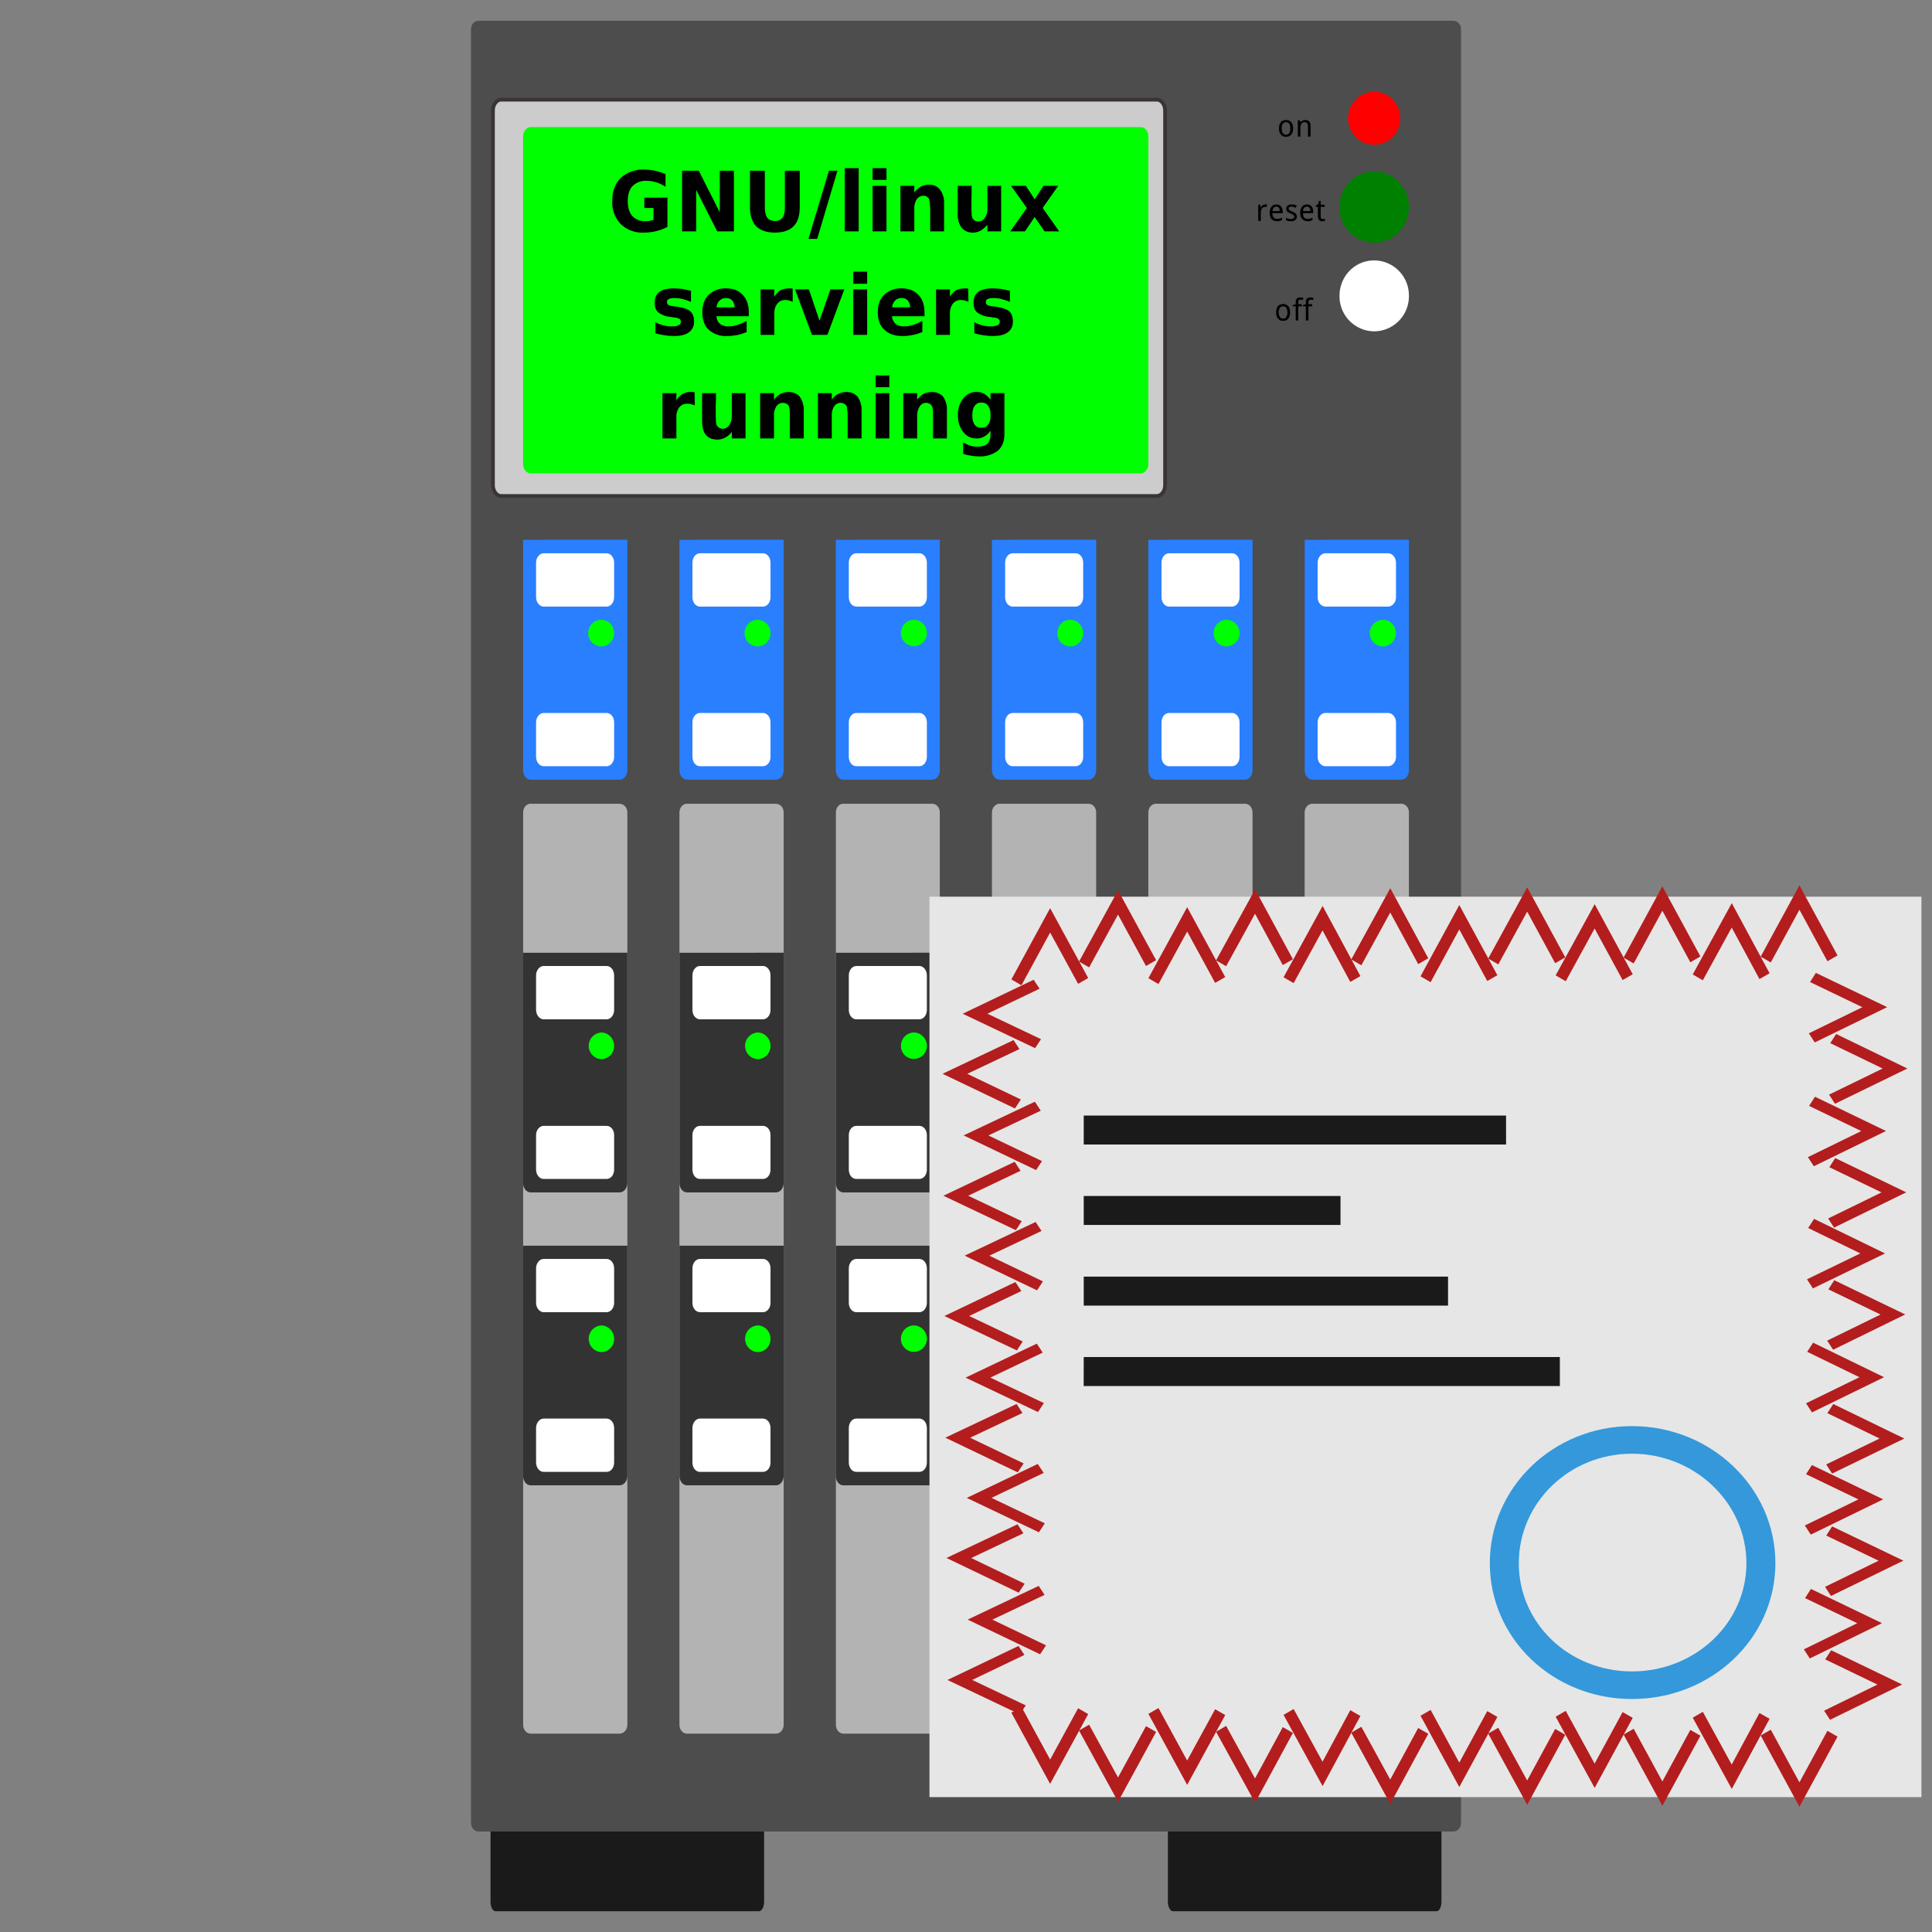 <svg xmlns="http://www.w3.org/2000/svg" width="32" height="32"><rect width="100%" height="100%" fill="#808080" stroke="none"/><path style="stroke:none;fill-rule:nonzero;fill:#1a1a1a;fill-opacity:1" d="M8.207 29.453h4.363c.047 0 .086.07.086.156V31.5c0 .086-.039.156-.086.156H8.207c-.047 0-.082-.07-.082-.156v-1.89c0-.087.035-.157.082-.157zm11.223 0h4.363c.047 0 .082.07.082.156V31.5c0 .086-.035.156-.082.156H19.43c-.047 0-.086-.07-.086-.156v-1.89c0-.087.039-.157.086-.157zm0 0"/><path style="stroke:none;fill-rule:nonzero;fill:#4d4d4d;fill-opacity:1" d="M7.926.344h16.148c.07 0 .125.062.125.14v29.707c0 .079-.054.145-.125.145H7.926c-.07 0-.125-.066-.125-.145V.484c0-.078.054-.14.125-.14zm0 0"/><path style="stroke:none;fill-rule:nonzero;fill:#b3b3b3;fill-opacity:1" d="M8.79 13.313h1.472c.07 0 .129.062.129.144V28.57c0 .078-.059.145-.13.145H8.79c-.07 0-.125-.067-.125-.145V13.457c0-.082.055-.145.125-.145zm2.589 0h1.473c.07 0 .128.062.128.144V28.57c0 .078-.058.145-.128.145h-1.473c-.07 0-.125-.067-.125-.145V13.457c0-.082.055-.145.125-.145zm2.59 0h1.472c.07 0 .125.062.125.144V28.57c0 .078-.054.145-.125.145H13.97c-.07 0-.125-.067-.125-.145V13.457c0-.082.054-.145.125-.145zm2.59 0h1.472c.07 0 .125.062.125.144V28.57c0 .078-.054.145-.125.145H16.56c-.07 0-.13-.067-.13-.145V13.457c0-.082.06-.145.13-.145zm2.589 0h1.473c.07 0 .125.062.125.144V28.57c0 .078-.055.145-.125.145h-1.473c-.07 0-.128-.067-.128-.145V13.457c0-.082.058-.145.128-.145zm2.59 0h1.473c.07 0 .125.062.125.144V28.57c0 .078-.055.145-.125.145h-1.473c-.07 0-.129-.067-.129-.145V13.457c0-.082.059-.145.13-.145zm0 0"/><path style="stroke:none;fill-rule:nonzero;fill:red;fill-opacity:1" d="M23.191 1.96a.433.433 0 0 1-.43.438.436.436 0 0 1-.433-.437c0-.246.195-.441.434-.441.238 0 .43.195.43.44zm0 0"/><path style="stroke:none;fill-rule:nonzero;fill:green;fill-opacity:1" d="M23.336 3.43c0 .324-.258.59-.574.59a.581.581 0 0 1-.575-.59c0-.325.254-.59.575-.59.316 0 .574.265.574.59zm0 0"/><path style="stroke:none;fill-rule:nonzero;fill:#fff;fill-opacity:1" d="M23.336 4.898a.58.58 0 0 1-.574.59.579.579 0 0 1-.575-.59c0-.324.254-.585.575-.585a.58.58 0 0 1 .574.585zm0 0"/><path style="stroke:none;fill-rule:nonzero;fill:#000;fill-opacity:1" d="M21.418 2.125c0 .023-.004.043-.008.063a.426.426 0 0 1-.023.042.14.14 0 0 1-.04.028.146.146 0 0 1-.094 0 .085.085 0 0 1-.034-.028c-.012-.011-.02-.027-.028-.042-.003-.02-.007-.04-.007-.063 0-.02.003-.04.007-.059l.024-.043a.14.14 0 0 1 .039-.027.168.168 0 0 1 .047-.008c.015 0 .031.004.047.008a.14.14 0 0 1 .039.027.426.426 0 0 1 .023.043.31.31 0 0 1 .008.059zm-.188 0c0 .035.004.063.016.078a.068.068 0 0 0 .055.027.063.063 0 0 0 .054-.027c.012-.015.016-.043.016-.078 0-.031-.004-.059-.016-.074a.068.068 0 0 0-.109 0c-.012.015-.016.043-.016.074zm.434.137V2.09c0-.024-.004-.04-.016-.047-.007-.012-.02-.02-.039-.02a.074.074 0 0 0-.03.008.04.04 0 0 0-.024.02.269.269 0 0 0-.012.031c-.004.012-.004.023-.004.04v.14h-.043v-.27h.035l.008.035.016-.015c.004-.004.011-.012.02-.012.007-.004.01-.008.019-.008.008-.004.015-.004.023-.004.031 0 .051.008.067.024.015.015.023.039.023.074v.176zm-.297 2.914c0 .02 0 .039-.008.058a.093.093 0 0 1-.023.043.062.062 0 0 1-.035.028c-.016.008-.031.008-.051.008-.016 0-.031 0-.047-.008-.012-.004-.023-.016-.035-.028a.093.093 0 0 1-.023-.043c-.008-.02-.008-.039-.008-.058 0-.024 0-.043.008-.059a.09.09 0 0 1 .023-.047.057.057 0 0 1 .035-.023.108.108 0 0 1 .098 0 .07.07 0 0 1 .035.023.09.09 0 0 1 .023.047.133.133 0 0 1 .008.059zm-.187 0a.13.13 0 0 0 .02.074c.01.02.027.027.054.027.023 0 .043-.007.05-.027a.13.13 0 0 0 .02-.074.144.144 0 0 0-.02-.078c-.007-.016-.027-.024-.05-.024-.027 0-.043.008-.055.024a.144.144 0 0 0-.02.078zm.383-.102h-.06v.235h-.042v-.235h-.05v-.02l.05-.015v-.023c0-.016 0-.032.004-.043a.063.063 0 0 1 .015-.028c.008-.008.016-.011.024-.015.012 0 .023-.004.035-.004.012 0 .02 0 .027.004.008 0 .016.004.024.004l-.012.035c-.008 0-.012 0-.02-.004h-.035c-.003.004-.007.004-.011.008-.004.004-.004.011-.004.015-.004.008-.004.016-.004.028v.023h.058zm.171 0h-.062v.235h-.043v-.235h-.047v-.02l.047-.015v-.023c0-.016 0-.032.004-.043a.063.063 0 0 1 .015-.028.063.063 0 0 1 .028-.015c.008 0 .02-.004.035-.004a.05.05 0 0 1 .023.004c.008 0 .016.004.024.004l-.012.035c-.004 0-.012 0-.016-.004h-.035c-.008.004-.011.004-.011.008a.03.03 0 0 0-.008.015c-.004.008-.004.016-.004.028v.023h.062zm-.777-1.687h.031l-.008.043c-.003 0-.007 0-.015-.004h-.012a.05.05 0 0 0-.027.008.063.063 0 0 0-.024.015c-.004.008-.011.02-.011.028a.108.108 0 0 0-.008.039v.144h-.043v-.27h.035l.008.051.012-.023c.007-.004.011-.012.015-.016l.02-.011c.008-.004.015-.004.027-.004zm.195.277c-.02 0-.035-.004-.05-.008a.14.14 0 0 1-.04-.027.093.093 0 0 1-.023-.043c-.008-.02-.008-.04-.008-.059 0-.023 0-.043.008-.058a.09.09 0 0 1 .023-.047.085.085 0 0 1 .036-.027.14.14 0 0 1 .043-.008c.015 0 .03 0 .043.008.011.003.023.015.035.023a.143.143 0 0 1 .02.039.196.196 0 0 1 .007.047v.027h-.172c.004.035.008.059.024.07.011.016.027.024.054.024h.024c.004 0 .012-.004.02-.004.003-.004.011-.004.019-.008a.068.068 0 0 0 .02-.008v.04a.066.066 0 0 1-.02.007c-.008.004-.016.004-.02.008-.008 0-.015.004-.02.004h-.023zm-.011-.242a.065.065 0 0 0-.047.02.101.101 0 0 0-.016.054h.117v-.031l-.011-.024a.085.085 0 0 0-.02-.011.056.056 0 0 0-.023-.008zm.339.164a.109.109 0 0 1-.007.035.104.104 0 0 1-.02.024.117.117 0 0 1-.031.015c-.016.004-.027.004-.043.004-.02 0-.035 0-.047-.004a.27.27 0 0 1-.031-.012v-.043c.004.004.008.008.015.008.004.004.012.004.02.008.004 0 .012.004.02.004a.05.05 0 0 0 .023.004c.008 0 .02-.004.027-.004.008-.004.012-.004.016-.008l.012-.012.003-.015c0-.008-.003-.012-.003-.016-.004-.004-.004-.008-.008-.011-.004-.004-.012-.008-.02-.012l-.027-.016c-.012-.004-.024-.008-.031-.012a.06.06 0 0 1-.024-.015.082.082 0 0 1-.015-.024c-.004-.007-.004-.015-.004-.027s0-.02.004-.031a.104.104 0 0 1 .02-.024l.026-.011c.012-.004.028-.004.04-.004.015 0 .03 0 .043.004l.039.011-.016.04-.031-.012a.114.114 0 0 0-.035-.008.098.098 0 0 0-.04.008c-.007.007-.011.015-.011.023s.004.012.004.016c.004.004.004.008.011.011a.054.054 0 0 0 .016.012.27.27 0 0 0 .031.012.12.12 0 0 0 .032.016c.007.003.015.011.023.015l.012.024a.051.051 0 0 1 .007.027zm.176.078a.196.196 0 0 1-.047-.008.14.14 0 0 1-.039-.027.157.157 0 0 1-.027-.043.236.236 0 0 1 0-.117.26.26 0 0 1 .023-.047.17.17 0 0 1 .036-.027c.015-.004.03-.008.046-.008s.032 0 .043.008a.094.094 0 0 1 .032.023.074.074 0 0 1 .02.039.1.1 0 0 1 .007.047v.027h-.168c0 .035.008.059.02.07.011.016.03.024.054.024h.024c.008 0 .015-.004.02-.004.007-.004.015-.004.019-.008a.03.03 0 0 0 .02-.008v.04a.03.03 0 0 1-.02.007c-.004.004-.012.004-.02.008-.004 0-.012.004-.02.004h-.023zm-.011-.242a.063.063 0 0 0-.043.02c-.012.011-.016.03-.02.054h.121c0-.012 0-.02-.004-.031 0-.008-.004-.016-.012-.024-.003-.003-.007-.007-.015-.011a.056.056 0 0 0-.027-.008zm.261.207h.012c.004 0 .004-.004.008-.004h.012c.003 0 .003-.004.007-.004v.035c-.004 0-.008 0-.008.004h-.011c-.004.004-.008.004-.012.004h-.016c-.007 0-.02 0-.027-.004a.082.082 0 0 1-.023-.015.064.064 0 0 1-.012-.024.12.12 0 0 1-.008-.043v-.152h-.035v-.024l.035-.015.02-.059h.027v.063h.066v.035h-.066v.152c0 .016 0 .031.008.04.004.007.012.01.023.01zm0 0"/><path style="stroke:none;fill-rule:nonzero;fill:#2a7fff;fill-opacity:1" d="M8.664 8.941v3.817c0 .086.055.156.125.156h1.473c.07 0 .129-.07.129-.156V8.94zm2.59 0v3.817c0 .086.055.156.125.156h1.473c.07 0 .128-.07.128-.156V8.94zm2.59 0v3.817c0 .086.054.156.125.156h1.472c.07 0 .125-.07.125-.156V8.94zm2.586 0v3.817c0 .086.058.156.129.156h1.472c.07 0 .125-.07.125-.156V8.94zm2.59 0v3.817c0 .086.058.156.128.156h1.473c.07 0 .125-.07.125-.156V8.94zm2.59 0v3.817c0 .086.058.156.128.156h1.473c.07 0 .125-.07.125-.156V8.94zm0 0"/><path style="stroke:none;fill-rule:nonzero;fill:#fff;fill-opacity:1" d="M9.004 9.164c-.066 0-.125.07-.125.156v.57c0 .087.059.157.125.157h1.043c.07 0 .125-.07.125-.156v-.57c0-.087-.055-.157-.125-.157zm2.59 0c-.07 0-.125.07-.125.156v.57c0 .087.054.157.125.157h1.043c.07 0 .125-.07.125-.156v-.57c0-.087-.055-.157-.125-.157zm2.59 0c-.07 0-.125.07-.125.156v.57c0 .087.054.157.125.157h1.043c.07 0 .125-.07.125-.156v-.57c0-.087-.055-.157-.125-.157zm2.59 0c-.07 0-.126.07-.126.156v.57c0 .087.055.157.125.157h1.043c.07 0 .125-.07.125-.156v-.57c0-.087-.054-.157-.125-.157zm2.59 0c-.071 0-.126.07-.126.156v.57c0 .087.055.157.125.157h1.043c.07 0 .125-.07.125-.156v-.57c0-.087-.054-.157-.125-.157zm2.59 0c-.071 0-.13.07-.13.156v.57c0 .087.059.157.13.157h1.038c.07 0 .13-.07.13-.156v-.57c0-.087-.06-.157-.13-.157zm-12.95 2.645c-.066 0-.125.07-.125.156v.57c0 .086.059.156.125.156h1.043c.07 0 .125-.07.125-.156v-.57c0-.086-.055-.156-.125-.156zm2.59 0c-.07 0-.125.07-.125.156v.57c0 .086.054.156.125.156h1.043c.07 0 .125-.07.125-.156v-.57c0-.086-.055-.156-.125-.156zm2.59 0c-.07 0-.125.07-.125.156v.57c0 .086.054.156.125.156h1.043c.07 0 .125-.07.125-.156v-.57c0-.086-.055-.156-.125-.156zm2.59 0c-.07 0-.126.07-.126.156v.57c0 .086.055.156.125.156h1.043c.07 0 .125-.07.125-.156v-.57c0-.086-.054-.156-.125-.156zm2.59 0c-.071 0-.126.07-.126.156v.57c0 .086.055.156.125.156h1.043c.07 0 .125-.07.125-.156v-.57c0-.086-.054-.156-.125-.156zm2.59 0c-.071 0-.13.07-.13.156v.57c0 .086.059.156.13.156h1.038c.07 0 .13-.07.13-.156v-.57c0-.086-.06-.156-.13-.156zm0 0"/><path style="stroke:none;fill-rule:nonzero;fill:#333;fill-opacity:1" d="M8.664 15.781v3.813c0 .086.055.156.125.156h1.473c.07 0 .129-.07.129-.156V15.78zm2.59 0v3.813c0 .086.055.156.125.156h1.473c.07 0 .128-.07.128-.156V15.78zm2.59 0v3.813c0 .086.054.156.125.156h1.472c.07 0 .125-.07.125-.156V15.78zm2.586 0v3.813c0 .086.058.156.129.156h1.472c.07 0 .125-.07.125-.156V15.78zm2.59 0v3.813c0 .086.058.156.128.156h1.473c.07 0 .125-.07.125-.156V15.78zm2.59 0v3.813c0 .086.058.156.128.156h1.473c.07 0 .125-.07.125-.156V15.78zm0 0"/><path style="stroke:none;fill-rule:nonzero;fill:#fff;fill-opacity:1" d="M9.004 16c-.066 0-.125.07-.125.156v.57c0 .087.059.157.125.157h1.043c.07 0 .125-.07.125-.156v-.57c0-.087-.055-.157-.125-.157zm2.59 0c-.07 0-.125.07-.125.156v.57c0 .087.054.157.125.157h1.043c.07 0 .125-.07.125-.156v-.57c0-.087-.055-.157-.125-.157zm2.59 0c-.07 0-.125.07-.125.156v.57c0 .087.054.157.125.157h1.043c.07 0 .125-.07.125-.156v-.57c0-.087-.055-.157-.125-.157zm2.59 0c-.07 0-.126.07-.126.156v.57c0 .087.055.157.125.157h1.043c.07 0 .125-.07.125-.156v-.57c0-.087-.054-.157-.125-.157zm2.59 0c-.071 0-.126.07-.126.156v.57c0 .087.055.157.125.157h1.043c.07 0 .125-.07.125-.156v-.57c0-.087-.054-.157-.125-.157zm2.59 0c-.071 0-.13.07-.13.156v.57c0 .087.059.157.13.157h1.038c.07 0 .13-.07.13-.156v-.57c0-.087-.06-.157-.13-.157zm-12.95 2.648c-.066 0-.125.067-.125.153v.57c0 .09.059.156.125.156h1.043c.07 0 .125-.066.125-.156v-.57c0-.086-.055-.153-.125-.153zm2.59 0c-.07 0-.125.067-.125.153v.57c0 .09.054.156.125.156h1.043c.07 0 .125-.066.125-.156v-.57c0-.086-.055-.153-.125-.153zm2.59 0c-.07 0-.125.067-.125.153v.57c0 .09.054.156.125.156h1.043c.07 0 .125-.066.125-.156v-.57c0-.086-.055-.153-.125-.153zm2.59 0c-.07 0-.126.067-.126.153v.57c0 .09.055.156.125.156h1.043c.07 0 .125-.066.125-.156v-.57c0-.086-.054-.153-.125-.153zm2.59 0c-.071 0-.126.067-.126.153v.57c0 .09.055.156.125.156h1.043c.07 0 .125-.066.125-.156v-.57c0-.086-.054-.153-.125-.153zm2.59 0c-.071 0-.13.067-.13.153v.57c0 .09.059.156.13.156h1.038c.07 0 .13-.066.13-.156v-.57c0-.086-.06-.153-.13-.153zm0 0"/><path style="stroke:none;fill-rule:nonzero;fill:#0f0;fill-opacity:1" d="M12.762 17.324a.215.215 0 0 1-.215.219.221.221 0 0 1 0-.441c.121 0 .215.101.215.222zm-2.59 0a.215.215 0 0 1-.215.219.221.221 0 0 1 0-.441c.121 0 .215.101.215.222zm5.18 0a.215.215 0 1 1-.43 0c0-.12.094-.222.215-.222.12 0 .215.101.215.222zm2.589 0a.218.218 0 0 1-.214.219.215.215 0 0 1-.215-.219c0-.12.093-.222.215-.222a.22.22 0 0 1 .214.222zm2.59 0a.218.218 0 0 1-.215.219.215.215 0 0 1-.214-.219c0-.12.093-.222.214-.222a.22.22 0 0 1 .215.222zm2.59 0a.218.218 0 0 1-.215.219.218.218 0 0 1-.218-.219c0-.12.097-.222.218-.222a.22.22 0 0 1 .215.222zm-10.359-6.836a.215.215 0 0 1-.215.219.218.218 0 0 1-.215-.219c0-.125.098-.222.215-.222.121 0 .215.097.215.222zm-2.59 0a.215.215 0 0 1-.215.219.218.218 0 0 1-.215-.219c0-.125.098-.222.215-.222.121 0 .215.097.215.222zm5.18 0a.215.215 0 1 1-.43 0c0-.125.094-.222.215-.222.12 0 .215.097.215.222zm2.589 0a.218.218 0 0 1-.214.219.215.215 0 0 1-.215-.219c0-.125.093-.222.215-.222.117 0 .214.097.214.222zm2.59 0a.218.218 0 0 1-.215.219.215.215 0 0 1-.214-.219c0-.125.093-.222.214-.222.118 0 .215.097.215.222zm2.59 0a.218.218 0 0 1-.215.219.218.218 0 0 1-.218-.219.22.22 0 0 1 .218-.222c.117 0 .215.097.215.222zm0 0"/><path style="fill-rule:nonzero;fill:#ccc;fill-opacity:1;stroke-width:1;stroke-linecap:butt;stroke-linejoin:miter;stroke:#3b3434;stroke-opacity:1;stroke-miterlimit:4" d="M133.875 26.625h175.188c1.187 0 2.187 1.313 2.187 2.875v100.125c0 1.563-1 2.875-2.188 2.875H133.875c-1.188 0-2.188-1.313-2.188-2.875V29.5c0-1.563 1-2.875 2.188-2.875zm0 0" transform="scale(.062)"/><path style="stroke:none;fill-rule:nonzero;fill:#0f0;fill-opacity:1" d="M8.79 2.105h10.105c.07 0 .125.07.125.157v5.422c0 .086-.055.156-.125.156H8.789c-.07 0-.125-.07-.125-.156V2.262c0-.086.055-.157.125-.157zm0 0"/><path style="stroke:none;fill-rule:nonzero;fill:#000;fill-opacity:1" d="M11.055 3.758a.838.838 0 0 1-.395.094.51.51 0 0 1-.379-.141.516.516 0 0 1-.14-.379c0-.164.046-.289.14-.383a.538.538 0 0 1 .39-.14.912.912 0 0 1 .352.074v.21a.568.568 0 0 0-.32-.098.306.306 0 0 0-.226.087c-.055.059-.079.14-.079.25 0 .106.024.188.075.246.05.055.125.086.218.086a.433.433 0 0 0 .133-.023v-.196h-.152v-.172h.383zm.242-.93h.277l.348.688v-.688h.234v1.004h-.277l-.348-.687v.687h-.234zm1.125 0h.246v.602c0 .082.016.14.039.175.027.036.07.055.129.055s.101-.02.125-.055c.027-.035.039-.093.039-.175v-.602h.246v.602c0 .14-.031.246-.101.316-.067.07-.172.106-.31.106-.14 0-.241-.036-.312-.106-.066-.07-.101-.176-.101-.316zm1.308 0h.141l-.336 1.129h-.144zm.262-.043h.23v1.047h-.23zm.461.293h.23v.754h-.23zm0-.293h.23v.195h-.23zm1.184.586v.461h-.23V3.48a.867.867 0 0 0-.02-.187c-.008-.016-.024-.027-.04-.04a.098.098 0 0 0-.05-.01.132.132 0 0 0-.113.058.27.27 0 0 0-.04.16v.371h-.23v-.754h.23v.11a.42.42 0 0 1 .11-.098.285.285 0 0 1 .129-.031c.082 0 .144.027.187.082a.36.36 0 0 1 .067.23zm.226.169v-.462h.23v.074c0 .043 0 .094-.003.157v.12c0 .063.004.106.004.134.004.023.011.042.015.054a.138.138 0 0 0 .04.04.108.108 0 0 0 .05.011c.051 0 .086-.02.113-.059a.27.27 0 0 0 .043-.16v-.37h.227v.753h-.227v-.11a.432.432 0 0 1-.113.098.258.258 0 0 1-.125.032.233.233 0 0 1-.191-.082.362.362 0 0 1-.063-.23zm1.145-.095-.262-.367h.246l.145.223.148-.223h.242l-.257.367.273.387h-.242l-.164-.238-.16.238h-.243zm-5.563 1.371V5a.99.99 0 0 0-.14-.047.526.526 0 0 0-.13-.016.21.21 0 0 0-.097.016c-.023.012-.031.027-.031.055 0 .015.008.031.023.043.016.011.043.015.086.023l.04.004c.117.016.199.043.238.078.039.035.062.094.062.168 0 .082-.031.14-.086.18-.058.043-.14.062-.254.062a1.123 1.123 0 0 1-.3-.047v-.183a.554.554 0 0 0 .285.07.222.222 0 0 0 .101-.02.06.06 0 0 0 .035-.058.056.056 0 0 0-.023-.047.2.2 0 0 0-.094-.023l-.039-.008a.401.401 0 0 1-.215-.074c-.043-.035-.062-.09-.062-.164 0-.078.027-.14.078-.176.05-.04.133-.059.238-.059.043 0 .09.004.133.008.047.008.098.02.152.031zm.957.352v.07h-.535c.004.055.024.098.059.125a.204.204 0 0 0 .136.043.49.49 0 0 0 .149-.023.892.892 0 0 0 .156-.067V5.5a.943.943 0 0 1-.16.05c-.055.009-.11.016-.164.016a.425.425 0 0 1-.305-.105c-.07-.066-.105-.164-.105-.29 0-.124.035-.218.105-.288a.396.396 0 0 1 .293-.106c.114 0 .203.035.27.106.066.07.101.168.101.285zm-.234-.078a.18.18 0 0 0-.04-.113.133.133 0 0 0-.1-.04.141.141 0 0 0-.106.04c-.031.023-.047.062-.055.113zm.961-.09c-.02-.012-.04-.016-.059-.023a.304.304 0 0 0-.062-.008c-.059 0-.102.02-.133.062-.035.04-.05.094-.05.168v.348h-.227v-.754h.226v.125a.347.347 0 0 1 .102-.11.311.311 0 0 1 .14-.03h.024a.21.21 0 0 1 .039.003zm.039-.207h.23l.176.52.18-.52h.23l-.28.754h-.255zm.965 0h.23v.754h-.23zm0-.293h.23v.2h-.23zm1.18.668v.07h-.54a.198.198 0 0 0 .059.125.216.216 0 0 0 .14.043.51.51 0 0 0 .15-.023c.05-.016.1-.04.155-.067V5.5a.88.88 0 0 1-.328.066c-.129 0-.23-.035-.3-.105-.075-.066-.11-.164-.11-.29 0-.124.035-.218.106-.288a.396.396 0 0 1 .293-.106c.113 0 .203.035.273.106.066.07.101.168.101.285zm-.239-.078a.16.16 0 0 0-.039-.113.124.124 0 0 0-.098-.04c-.046 0-.082.012-.109.04a.163.163 0 0 0-.05.113zM16.04 5c-.02-.012-.044-.016-.063-.023a.302.302 0 0 0-.059-.008.162.162 0 0 0-.137.062.26.26 0 0 0-.047.168v.348h-.23v-.754h.23v.125a.277.277 0 0 1 .102-.11.306.306 0 0 1 .137-.03h.023c.012 0 .024 0 .04.003zm.687-.184V5a.99.99 0 0 0-.141-.047.526.526 0 0 0-.129-.016.21.21 0 0 0-.098.016c-.023.012-.03.027-.03.055 0 .015.007.031.023.043.015.011.043.015.085.023l.04.004c.117.016.199.043.238.078.039.035.062.094.062.168 0 .082-.03.14-.086.18-.058.043-.14.062-.253.062a1.123 1.123 0 0 1-.3-.047l-.001-.183a.554.554 0 0 0 .285.07.222.222 0 0 0 .101-.02.06.06 0 0 0 .036-.058.056.056 0 0 0-.024-.047.196.196 0 0 0-.094-.023l-.039-.008a.401.401 0 0 1-.215-.074c-.042-.035-.062-.09-.062-.164 0-.078.027-.14.078-.176.05-.04.133-.059.238-.059.043 0 .086.004.133.008.047.008.098.02.153.031zm-5.219 1.899c-.024-.008-.043-.016-.063-.02-.02-.008-.039-.008-.058-.008a.166.166 0 0 0-.137.06.268.268 0 0 0-.047.167v.348h-.23v-.75h.23v.12a.293.293 0 0 1 .102-.105.254.254 0 0 1 .136-.035h.024c.012 0 .023.004.039.004zm.121.254v-.457h.23v.074c0 .039-.004.094-.004.152v.125c0 .059.004.102.004.13a.154.154 0 0 0 .016.058.11.11 0 0 0 .04.035.079.079 0 0 0 .05.016c.047 0 .086-.02.113-.059a.278.278 0 0 0 .043-.16v-.371h.227v.75h-.227v-.11a.323.323 0 0 1-.113.098.27.27 0 0 1-.125.031c-.086 0-.149-.027-.192-.078-.043-.055-.062-.133-.062-.234zm1.684-.164v.457h-.231V6.91c0-.062 0-.11-.004-.133a.153.153 0 0 0-.015-.054.077.077 0 0 0-.036-.035.127.127 0 0 0-.054-.016.132.132 0 0 0-.114.058.278.278 0 0 0-.039.16v.372h-.23v-.75h.23v.11a.36.36 0 0 1 .11-.099.285.285 0 0 1 .129-.03c.082 0 .144.027.187.077a.372.372 0 0 1 .066.235zm.957 0v.457h-.23V6.91a.908.908 0 0 0-.009-.133.103.103 0 0 0-.011-.054.085.085 0 0 0-.04-.035.098.098 0 0 0-.05-.016.132.132 0 0 0-.114.058.278.278 0 0 0-.039.16v.372h-.23v-.75h.23v.11a.285.285 0 0 1 .238-.129c.083 0 .145.027.188.077a.372.372 0 0 1 .067.235zm.234-.293h.226v.75h-.226zm0-.293h.226v.195h-.226zm1.18.586v.457h-.23V6.91c0-.062 0-.11-.005-.133a.153.153 0 0 0-.015-.054.077.077 0 0 0-.036-.035c-.015-.008-.03-.016-.054-.016a.126.126 0 0 0-.11.058.278.278 0 0 0-.043.16v.372h-.23v-.75h.23v.11a.36.36 0 0 1 .11-.099.285.285 0 0 1 .129-.03c.086 0 .148.027.191.077a.374.374 0 0 1 .063.235zm.722.328a.275.275 0 0 1-.105.097.234.234 0 0 1-.13.032.263.263 0 0 1-.218-.11.417.417 0 0 1-.086-.273.42.42 0 0 1 .086-.277.274.274 0 0 1 .348-.079.359.359 0 0 1 .105.098v-.11h.23v.676c0 .122-.034.211-.109.278a.478.478 0 0 1-.316.094.688.688 0 0 1-.129-.012.517.517 0 0 1-.129-.031v-.188a.649.649 0 0 0 .121.055.361.361 0 0 0 .113.015c.079 0 .133-.015.168-.05.036-.035.051-.086.051-.16zm-.152-.465a.122.122 0 0 0-.11.055c-.027.035-.039.09-.039.156s.012.121.04.156c.023.035.062.05.109.05.05 0 .086-.015.113-.054.028-.035.04-.086.04-.152s-.012-.121-.04-.156c-.027-.04-.062-.055-.113-.055zm0 0"/><path style="stroke:none;fill-rule:nonzero;fill:#333;fill-opacity:1" d="M8.664 20.633v3.812c0 .086.055.157.125.157h1.473c.07 0 .129-.07.129-.157v-3.812zm2.59 0v3.812c0 .086.055.157.125.157h1.473c.07 0 .128-.07.128-.157v-3.812zm2.59 0v3.812c0 .086.054.157.125.157h1.472c.07 0 .125-.07.125-.157v-3.812zm2.586 0v3.812c0 .086.058.157.129.157h1.472c.07 0 .125-.07.125-.157v-3.812zm2.59 0v3.812c0 .086.058.157.128.157h1.473c.07 0 .125-.07.125-.157v-3.812zm2.59 0v3.812c0 .086.058.157.128.157h1.473c.07 0 .125-.07.125-.157v-3.812zm0 0"/><path style="stroke:none;fill-rule:nonzero;fill:#fff;fill-opacity:1" d="M9.004 20.852c-.066 0-.125.07-.125.156v.57c0 .086.059.156.125.156h1.043c.07 0 .125-.07.125-.156v-.57c0-.086-.055-.156-.125-.156zm2.59 0c-.07 0-.125.07-.125.156v.57c0 .086.054.156.125.156h1.043c.07 0 .125-.07.125-.156v-.57c0-.086-.055-.156-.125-.156zm2.59 0c-.07 0-.125.07-.125.156v.57c0 .086.054.156.125.156h1.043c.07 0 .125-.07.125-.156v-.57c0-.086-.055-.156-.125-.156zm2.59 0c-.07 0-.126.07-.126.156v.57c0 .086.055.156.125.156h1.043c.07 0 .125-.07.125-.156v-.57c0-.086-.054-.156-.125-.156zm2.59 0c-.071 0-.126.07-.126.156v.57c0 .086.055.156.125.156h1.043c.07 0 .125-.07.125-.156v-.57c0-.086-.054-.156-.125-.156zm2.59 0c-.071 0-.13.07-.13.156v.57c0 .086.059.156.13.156h1.038c.07 0 .13-.07.13-.156v-.57c0-.086-.06-.156-.13-.156zm-12.95 2.644c-.066 0-.125.07-.125.156v.57c0 .09.059.157.125.157h1.043c.07 0 .125-.067.125-.156v-.57c0-.087-.055-.157-.125-.157zm2.59 0c-.07 0-.125.07-.125.156v.57c0 .09.054.157.125.157h1.043c.07 0 .125-.067.125-.156v-.57c0-.087-.055-.157-.125-.157zm2.59 0c-.07 0-.125.07-.125.156v.57c0 .09.054.157.125.157h1.043c.07 0 .125-.067.125-.156v-.57c0-.087-.055-.157-.125-.157zm2.59 0c-.07 0-.126.07-.126.156v.57c0 .09.055.157.125.157h1.043c.07 0 .125-.067.125-.156v-.57c0-.087-.054-.157-.125-.157zm2.59 0c-.071 0-.126.07-.126.156v.57c0 .09.055.157.125.157h1.043c.07 0 .125-.067.125-.156v-.57c0-.087-.054-.157-.125-.157zm2.59 0c-.071 0-.13.07-.13.156v.57c0 .09.059.157.13.157h1.038c.07 0 .13-.067.13-.156v-.57c0-.087-.06-.157-.13-.157zm0 0"/><path style="stroke:none;fill-rule:nonzero;fill:#0f0;fill-opacity:1" d="M12.762 22.176a.215.215 0 0 1-.215.219.221.221 0 0 1 0-.441c.121 0 .215.1.215.222zm-2.59 0a.215.215 0 0 1-.215.219.221.221 0 0 1 0-.441c.121 0 .215.1.215.222zm5.18 0a.215.215 0 1 1-.43 0c0-.121.094-.223.215-.223a.22.22 0 0 1 .215.223zm2.589 0a.218.218 0 0 1-.214.219.215.215 0 0 1-.215-.22c0-.12.093-.222.215-.222a.22.22 0 0 1 .214.223zm2.59 0a.218.218 0 0 1-.215.219.215.215 0 0 1-.214-.22c0-.12.093-.222.214-.222.118 0 .215.102.215.223zm2.59 0a.218.218 0 0 1-.215.219.218.218 0 0 1-.218-.22c0-.12.097-.222.218-.222.117 0 .215.102.215.223zm0 0"/><path style="stroke:none;fill-rule:evenodd;fill:#e6e6e6;fill-opacity:1" d="M15.395 14.852h16.43v14.914h-16.43zm0 0"/><path style="fill:none;stroke-width:.3;stroke-linecap:butt;stroke-linejoin:miter;stroke:#b31d1d;stroke-opacity:1;stroke-miterlimit:4" d="m23.086 23.123.874-1.563.856 1.527" transform="matrix(.639 0 0 .657 2.083 1.079)"/><path style="fill:none;stroke-width:.3;stroke-linecap:butt;stroke-linejoin:miter;stroke:#b31d1d;stroke-opacity:1;stroke-miterlimit:4" d="m24.84 1027.485.88-1.563.856 1.528" transform="matrix(.639 0 0 .657 2.083 -659.083)"/><path style="fill:none;stroke-width:.3;stroke-linecap:butt;stroke-linejoin:miter;stroke:#b31d1d;stroke-opacity:1;stroke-miterlimit:4" d="m23.087 23.118.874-1.557.856 1.528" transform="matrix(.639 0 0 .657 4.352 1.062)"/><path style="fill:none;stroke-width:.3;stroke-linecap:butt;stroke-linejoin:miter;stroke:#b31d1d;stroke-opacity:1;stroke-miterlimit:4" d="m24.841 1027.48.88-1.557.85 1.528" transform="matrix(.639 0 0 .657 4.352 -659.099)"/><path style="fill:none;stroke-width:.3;stroke-linecap:butt;stroke-linejoin:miter;stroke:#b31d1d;stroke-opacity:1;stroke-miterlimit:4" d="m23.085 23.12.88-1.563.85 1.533" transform="matrix(.639 0 0 .657 6.592 1.045)"/><path style="fill:none;stroke-width:.3;stroke-linecap:butt;stroke-linejoin:miter;stroke:#b31d1d;stroke-opacity:1;stroke-miterlimit:4" d="m24.84 1027.482.88-1.563.855 1.534" transform="matrix(.639 0 0 .657 6.592 -659.116)"/><path style="fill:none;stroke-width:.3;stroke-linecap:butt;stroke-linejoin:miter;stroke:#b31d1d;stroke-opacity:1;stroke-miterlimit:4" d="m23.086 23.121.874-1.563.856 1.534" transform="matrix(.639 0 0 .657 8.86 1.029)"/><path style="fill:none;stroke-width:.3;stroke-linecap:butt;stroke-linejoin:miter;stroke:#b31d1d;stroke-opacity:1;stroke-miterlimit:4" d="m24.84 1027.484.88-1.563.856 1.533" transform="matrix(.639 0 0 .657 8.86 -659.132)"/><path style="fill:none;stroke-width:.3;stroke-linecap:butt;stroke-linejoin:miter;stroke:#b31d1d;stroke-opacity:1;stroke-miterlimit:4" d="m23.083 23.12.88-1.562.856 1.533" transform="matrix(.639 0 0 .657 11.1 1.014)"/><path style="fill:none;stroke-width:.3;stroke-linecap:butt;stroke-linejoin:miter;stroke:#b31d1d;stroke-opacity:1;stroke-miterlimit:4" d="m24.844 1027.483.874-1.563.856 1.533" transform="matrix(.639 0 0 .657 11.1 -659.147)"/><path style="fill:none;stroke-width:.3;stroke-linecap:butt;stroke-linejoin:miter;stroke:#b31d1d;stroke-opacity:1;stroke-miterlimit:4" d="m23.084 23.122.88-1.563.85 1.533" transform="matrix(.639 0 0 .657 13.37 .997)"/><path style="fill:none;stroke-width:.3;stroke-linecap:butt;stroke-linejoin:miter;stroke:#b31d1d;stroke-opacity:1;stroke-miterlimit:4" d="m24.845 1027.484.874-1.563.856 1.533" transform="matrix(.639 0 0 .657 13.37 -659.164)"/><path style="fill:none;stroke-width:.3;stroke-linecap:butt;stroke-linejoin:miter;stroke:#b31d1d;stroke-opacity:1;stroke-miterlimit:4" d="m23.088 23.123.873-1.564.86 1.53" transform="matrix(0 -.568 .667 0 1.518 41.435)"/><path style="fill:none;stroke-width:.3;stroke-linecap:butt;stroke-linejoin:miter;stroke:#b31d1d;stroke-opacity:1;stroke-miterlimit:4" d="m24.84 1027.486.88-1.565.853 1.53" transform="matrix(0 -.568 .667 0 -668.057 41.435)"/><path style="fill:none;stroke-width:.3;stroke-linecap:butt;stroke-linejoin:miter;stroke:#b31d1d;stroke-opacity:1;stroke-miterlimit:4" d="m23.084 23.12.88-1.56.852 1.53" transform="matrix(0 -.568 .667 0 1.501 39.417)"/><path style="fill:none;stroke-width:.3;stroke-linecap:butt;stroke-linejoin:miter;stroke:#b31d1d;stroke-opacity:1;stroke-miterlimit:4" d="m24.844 1027.481.873-1.558.859 1.529" transform="matrix(0 -.568 .667 0 -668.073 39.417)"/><path style="fill:none;stroke-width:.3;stroke-linecap:butt;stroke-linejoin:miter;stroke:#b31d1d;stroke-opacity:1;stroke-miterlimit:4" d="m23.085 23.121.88-1.564.852 1.535" transform="matrix(0 -.568 .667 0 1.484 37.425)"/><path style="fill:none;stroke-width:.3;stroke-linecap:butt;stroke-linejoin:miter;stroke:#b31d1d;stroke-opacity:1;stroke-miterlimit:4" d="m24.844 1027.483.873-1.564.86 1.535" transform="matrix(0 -.568 .667 0 -668.09 37.425)"/><path style="fill:none;stroke-width:.3;stroke-linecap:butt;stroke-linejoin:miter;stroke:#b31d1d;stroke-opacity:1;stroke-miterlimit:4" d="m23.088 23.123.873-1.565.859 1.53" transform="matrix(0 -.568 .667 0 1.468 35.407)"/><path style="fill:none;stroke-width:.3;stroke-linecap:butt;stroke-linejoin:miter;stroke:#b31d1d;stroke-opacity:1;stroke-miterlimit:4" d="m24.84 1027.485.88-1.564.852 1.529" transform="matrix(0 -.568 .667 0 -668.107 35.407)"/><path style="fill:none;stroke-width:.3;stroke-linecap:butt;stroke-linejoin:miter;stroke:#b31d1d;stroke-opacity:1;stroke-miterlimit:4" d="m23.088 23.122.873-1.564.859 1.535" transform="matrix(0 -.568 .667 0 1.452 33.415)"/><path style="fill:none;stroke-width:.3;stroke-linecap:butt;stroke-linejoin:miter;stroke:#b31d1d;stroke-opacity:1;stroke-miterlimit:4" d="m24.84 1027.485.88-1.565.852 1.535" transform="matrix(0 -.568 .667 0 -668.123 33.415)"/><path style="fill:none;stroke-width:.3;stroke-linecap:butt;stroke-linejoin:miter;stroke:#b31d1d;stroke-opacity:1;stroke-miterlimit:4" d="m23.084 23.124.88-1.564.852 1.529" transform="matrix(0 -.568 .667 0 1.436 31.397)"/><path style="fill:none;stroke-width:.3;stroke-linecap:butt;stroke-linejoin:miter;stroke:#b31d1d;stroke-opacity:1;stroke-miterlimit:4" d="m24.843 1027.486.873-1.564.86 1.529" transform="matrix(0 -.568 .667 0 -668.14 31.397)"/><path style="fill:none;stroke-width:.3;stroke-linecap:butt;stroke-linejoin:miter;stroke:#b31d1d;stroke-opacity:1;stroke-miterlimit:4" d="m23.086 23.124.874-1.563.856 1.527" transform="matrix(.639 0 0 -.657 2.083 43.511)"/><path style="fill:none;stroke-width:.3;stroke-linecap:butt;stroke-linejoin:miter;stroke:#b31d1d;stroke-opacity:1;stroke-miterlimit:4" d="m24.84 1027.486.88-1.563.856 1.527" transform="matrix(.639 0 0 -.657 2.083 703.673)"/><path style="fill:none;stroke-width:.3;stroke-linecap:butt;stroke-linejoin:miter;stroke:#b31d1d;stroke-opacity:1;stroke-miterlimit:4" d="m23.087 23.119.874-1.557.856 1.527" transform="matrix(.639 0 0 -.657 4.352 43.528)"/><path style="fill:none;stroke-width:.3;stroke-linecap:butt;stroke-linejoin:miter;stroke:#b31d1d;stroke-opacity:1;stroke-miterlimit:4" d="m24.841 1027.481.88-1.557.85 1.527" transform="matrix(.639 0 0 -.657 4.352 703.69)"/><path style="fill:none;stroke-width:.3;stroke-linecap:butt;stroke-linejoin:miter;stroke:#b31d1d;stroke-opacity:1;stroke-miterlimit:4" d="m23.085 23.12.88-1.562.85 1.533" transform="matrix(.639 0 0 -.657 6.592 43.545)"/><path style="fill:none;stroke-width:.3;stroke-linecap:butt;stroke-linejoin:miter;stroke:#b31d1d;stroke-opacity:1;stroke-miterlimit:4" d="m24.84 1027.483.88-1.563.855 1.533" transform="matrix(.639 0 0 -.657 6.592 703.706)"/><path style="fill:none;stroke-width:.3;stroke-linecap:butt;stroke-linejoin:miter;stroke:#b31d1d;stroke-opacity:1;stroke-miterlimit:4" d="m23.086 23.122.874-1.563.856 1.533" transform="matrix(.639 0 0 -.657 8.86 43.561)"/><path style="fill:none;stroke-width:.3;stroke-linecap:butt;stroke-linejoin:miter;stroke:#b31d1d;stroke-opacity:1;stroke-miterlimit:4" d="m24.84 1027.484.88-1.563.856 1.533" transform="matrix(.639 0 0 -.657 8.86 703.722)"/><path style="fill:none;stroke-width:.3;stroke-linecap:butt;stroke-linejoin:miter;stroke:#b31d1d;stroke-opacity:1;stroke-miterlimit:4" d="m23.083 23.121.88-1.563.856 1.533" transform="matrix(.639 0 0 -.657 11.1 43.576)"/><path style="fill:none;stroke-width:.3;stroke-linecap:butt;stroke-linejoin:miter;stroke:#b31d1d;stroke-opacity:1;stroke-miterlimit:4" d="m24.844 1027.483.874-1.563.856 1.534" transform="matrix(.639 0 0 -.657 11.1 703.738)"/><path style="fill:none;stroke-width:.3;stroke-linecap:butt;stroke-linejoin:miter;stroke:#b31d1d;stroke-opacity:1;stroke-miterlimit:4" d="m23.084 23.122.88-1.563.85 1.534" transform="matrix(.639 0 0 -.657 13.37 43.593)"/><path style="fill:none;stroke-width:.3;stroke-linecap:butt;stroke-linejoin:miter;stroke:#b31d1d;stroke-opacity:1;stroke-miterlimit:4" d="m24.845 1027.484.874-1.562.856 1.533" transform="matrix(.639 0 0 -.657 13.37 703.754)"/><path style="fill:none;stroke-width:.3;stroke-linecap:butt;stroke-linejoin:miter;stroke:#b31d1d;stroke-opacity:1;stroke-miterlimit:4" d="m23.085 23.12.88-1.558.851 1.53" transform="matrix(0 -.578 -.667 0 45.683 41.753)"/><path style="fill:none;stroke-width:.3;stroke-linecap:butt;stroke-linejoin:miter;stroke:#b31d1d;stroke-opacity:1;stroke-miterlimit:4" d="m24.843 1027.483.88-1.559.85 1.53" transform="matrix(0 -.578 -.667 0 715.258 41.753)"/><path style="fill:none;stroke-width:.3;stroke-linecap:butt;stroke-linejoin:miter;stroke:#b31d1d;stroke-opacity:1;stroke-miterlimit:4" d="m23.084 23.122.88-1.564.851 1.535" transform="matrix(0 -.578 -.667 0 45.7 39.701)"/><path style="fill:none;stroke-width:.3;stroke-linecap:butt;stroke-linejoin:miter;stroke:#b31d1d;stroke-opacity:1;stroke-miterlimit:4" d="m24.842 1027.484.879-1.564.852 1.535" transform="matrix(0 -.578 -.667 0 715.275 39.701)"/><path style="fill:none;stroke-width:.3;stroke-linecap:butt;stroke-linejoin:miter;stroke:#b31d1d;stroke-opacity:1;stroke-miterlimit:4" d="m23.088 23.119.873-1.559.858 1.53" transform="matrix(0 -.578 -.667 0 45.717 37.676)"/><path style="fill:none;stroke-width:.3;stroke-linecap:butt;stroke-linejoin:miter;stroke:#b31d1d;stroke-opacity:1;stroke-miterlimit:4" d="m24.84 1027.48.878-1.558.859 1.53" transform="matrix(0 -.578 -.667 0 715.292 37.676)"/><path style="fill:none;stroke-width:.3;stroke-linecap:butt;stroke-linejoin:miter;stroke:#b31d1d;stroke-opacity:1;stroke-miterlimit:4" d="m23.087 23.12.88-1.558.851 1.529" transform="matrix(0 -.578 -.667 0 45.734 35.625)"/><path style="fill:none;stroke-width:.3;stroke-linecap:butt;stroke-linejoin:miter;stroke:#b31d1d;stroke-opacity:1;stroke-miterlimit:4" d="m24.845 1027.482.872-1.558.859 1.529" transform="matrix(0 -.578 -.667 0 715.309 35.625)"/><path style="fill:none;stroke-width:.3;stroke-linecap:butt;stroke-linejoin:miter;stroke:#b31d1d;stroke-opacity:1;stroke-miterlimit:4" d="m23.084 23.12.879-1.559.852 1.53" transform="matrix(0 -.578 -.667 0 45.75 33.6)"/><path style="fill:none;stroke-width:.3;stroke-linecap:butt;stroke-linejoin:miter;stroke:#b31d1d;stroke-opacity:1;stroke-miterlimit:4" d="m24.842 1027.482.879-1.559.851 1.53" transform="matrix(0 -.578 -.667 0 715.324 33.6)"/><path style="fill:none;stroke-width:.3;stroke-linecap:butt;stroke-linejoin:miter;stroke:#b31d1d;stroke-opacity:1;stroke-miterlimit:4" d="m23.083 23.121.879-1.564.858 1.535" transform="matrix(0 -.578 -.667 0 45.766 31.548)"/><path style="fill:none;stroke-width:.3;stroke-linecap:butt;stroke-linejoin:miter;stroke:#b31d1d;stroke-opacity:1;stroke-miterlimit:4" d="m24.84 1027.483.88-1.564.851 1.535" transform="matrix(0 -.578 -.667 0 715.34 31.548)"/><path style="stroke:none;fill-rule:nonzero;fill:#1a1a1a;fill-opacity:1" d="M17.95 18.477h6.995v.48H17.95zm0 1.332h4.253v.48H17.95zm0 1.336h6.034v.48H17.95zm0 1.332h7.886v.48h-7.887zm0 0"/><path style="stroke:none;fill-rule:evenodd;fill:#3498db;fill-opacity:1" d="M27.031 23.621c-1.308 0-2.355 1.02-2.355 2.27s1.047 2.25 2.355 2.25c1.309 0 2.375-1 2.375-2.25s-1.066-2.27-2.375-2.27zm0 .457c1.043 0 1.895.817 1.895 1.813s-.852 1.793-1.895 1.793c-1.043 0-1.875-.797-1.875-1.793 0-.996.832-1.813 1.875-1.813zm0 0"/></svg>